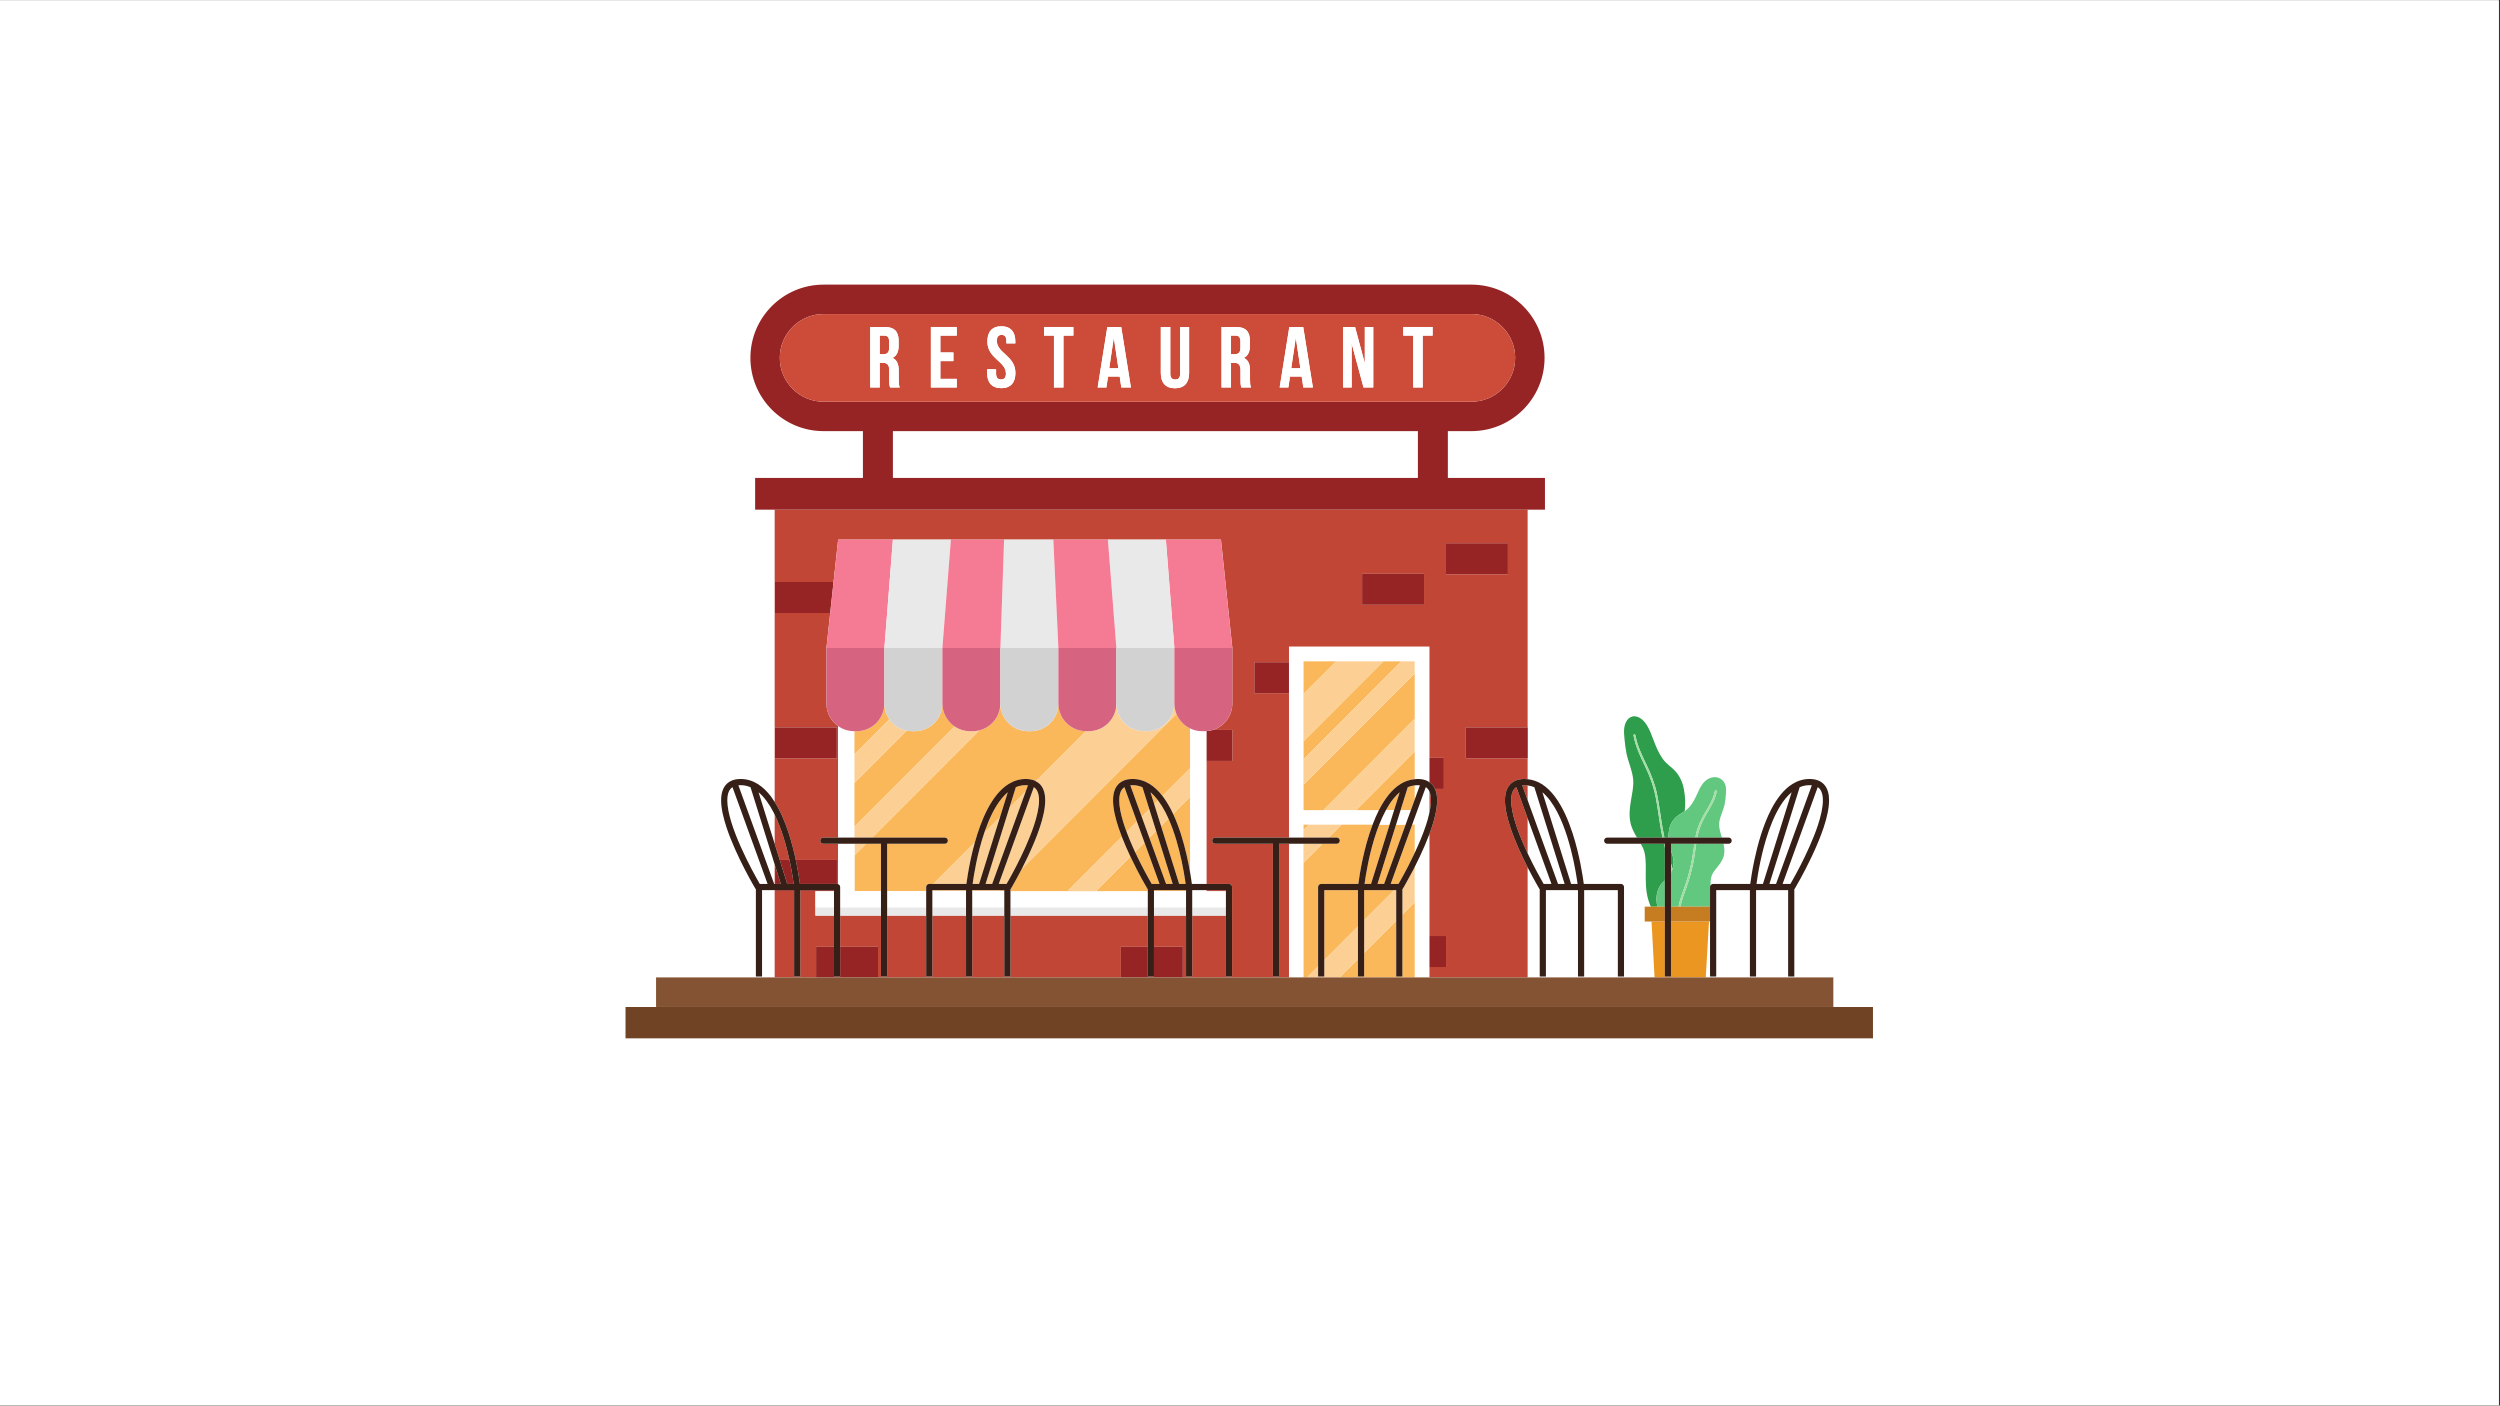 <svg xmlns="http://www.w3.org/2000/svg" xmlns:xlink="http://www.w3.org/1999/xlink" width="1366" zoomAndPan="magnify" viewBox="0 0 1024.5 576" height="768" preserveAspectRatio="xMidYMid meet" version="1.0"><rect x="0" y="0" width="1024.5" height="576" fill="#333333" stroke="none"/><defs><clipPath id="c669ebaea2"><path d="M 0 0.141 L 1024 0.141 L 1024 575.859 L 0 575.859 Z M 0 0.141 " clip-rule="nonzero"/></clipPath><clipPath id="23219ec921"><path d="M 307 116.645 L 634 116.645 L 634 209 L 307 209 Z M 307 116.645 " clip-rule="nonzero"/></clipPath><clipPath id="042b946411"><path d="M 256 412 L 767.941 412 L 767.941 425.496 L 256 425.496 Z M 256 412 " clip-rule="nonzero"/></clipPath></defs><g clip-path="url(#c669ebaea2)"><path fill="#ffffff" d="M 0 0.141 L 1024 0.141 L 1024 575.859 L 0 575.859 Z M 0 0.141 " fill-opacity="1" fill-rule="nonzero"/><path fill="#ffffff" d="M 0 0.141 L 1024 0.141 L 1024 575.859 L 0 575.859 Z M 0 0.141 " fill-opacity="1" fill-rule="nonzero"/></g><path fill="#2e9d4c" d="M 684.773 356.641 L 684.773 357.715 C 684.848 357.574 684.906 357.422 684.969 357.273 C 684.906 357.062 684.84 356.852 684.773 356.641 " fill-opacity="1" fill-rule="nonzero"/><path fill="#2e9d4c" d="M 685.434 356.102 C 685.582 355.605 685.699 355.102 685.766 354.586 C 685.906 353.523 685.863 352.48 685.648 351.43 C 685.457 350.52 685.105 349.652 684.773 348.785 L 684.773 353.941 C 684.777 353.953 684.781 353.969 684.781 353.98 C 684.996 354.688 685.211 355.395 685.434 356.102 " fill-opacity="1" fill-rule="nonzero"/><path fill="#2e9d4c" d="M 679.004 366.367 C 679.258 365.098 679.707 363.93 680.402 362.836 C 680.898 362.051 681.566 361.422 682.246 360.801 L 682.246 347.477 C 682.109 346.91 681.977 346.344 681.844 345.773 L 672.398 345.773 C 673.023 346.836 673.566 347.945 673.891 349.234 C 674.309 350.891 674.418 352.672 674.438 354.367 C 674.488 358.172 674.234 361.973 674.816 365.793 C 675.125 367.82 675.699 369.766 676.5 371.543 L 679.23 371.543 C 678.805 369.848 678.668 368.082 679.004 366.367 " fill-opacity="1" fill-rule="nonzero"/><path fill="#2e9d4c" d="M 680.938 341.504 C 680.016 336.77 679.492 331.973 678.613 327.23 C 677.734 322.516 676.219 318.363 674.238 314.211 C 672.312 310.168 670.289 306.137 669.438 301.492 C 669.312 300.816 670.082 300.711 670.207 301.383 C 671.016 305.766 672.934 309.605 674.754 313.422 C 676.578 317.23 678.109 321.043 679.031 325.348 C 680.031 330.043 680.512 334.848 681.367 339.578 C 681.59 340.797 681.832 342.02 682.082 343.238 L 683.73 343.238 C 683.719 342.152 683.797 341.059 684 339.992 C 684.512 337.359 685.867 335.375 688.09 333.891 C 688.852 333.379 689.645 332.906 690.402 332.383 C 690.75 329.492 690.633 326.457 690.074 323.508 C 689.395 319.902 687.902 317.148 685.57 315.055 C 684.594 314.172 683.57 313.398 682.629 312.441 C 681.68 311.484 680.891 310.34 680.18 309.078 C 678.672 306.406 677.691 303.371 676.512 300.461 C 675.258 297.379 673.586 294.609 670.996 293.738 C 668.375 292.855 666.09 294.809 665.625 298.227 C 665.414 299.75 665.574 301.371 665.727 302.93 C 665.926 304.883 666.145 306.844 666.539 308.77 C 667.273 312.359 668.949 315.742 669.27 319.422 C 669.516 322.27 668.852 325.086 668.41 327.758 C 667.938 330.633 667.504 333.676 668.078 336.719 C 668.551 339.258 669.633 341.273 670.836 343.238 L 681.297 343.238 C 681.18 342.66 681.047 342.086 680.938 341.504 " fill-opacity="1" fill-rule="nonzero"/><path fill="#a2dda5" d="M 685.434 356.102 C 685.211 355.395 684.996 354.688 684.781 353.98 C 684.777 353.969 684.777 353.953 684.773 353.941 L 684.773 356.641 C 684.84 356.852 684.902 357.062 684.969 357.273 C 685.148 356.895 685.312 356.504 685.434 356.102 " fill-opacity="1" fill-rule="nonzero"/><path fill="#a2dda5" d="M 681.844 345.773 C 681.977 346.344 682.109 346.91 682.246 347.477 L 682.246 345.773 L 681.844 345.773 " fill-opacity="1" fill-rule="nonzero"/><path fill="#a2dda5" d="M 679.031 325.348 C 678.109 321.043 676.574 317.23 674.754 313.422 C 672.934 309.609 671.012 305.766 670.207 301.383 C 670.082 300.711 669.312 300.816 669.438 301.496 C 670.285 306.141 672.312 310.168 674.238 314.215 C 676.219 318.363 677.734 322.516 678.609 327.234 C 679.492 331.973 680.016 336.77 680.938 341.504 C 681.047 342.086 681.176 342.664 681.297 343.238 L 682.082 343.238 C 681.828 342.02 681.586 340.801 681.367 339.578 C 680.512 334.848 680.031 330.043 679.031 325.348 " fill-opacity="1" fill-rule="nonzero"/><path fill="#62c77f" d="M 693.938 353.441 C 693.246 356.863 692.32 360.23 691.164 363.52 C 690.234 366.164 689.133 368.781 688.664 371.539 L 700.773 371.539 L 700.773 363.508 C 700.773 363.25 700.867 363.027 700.996 362.832 C 700.949 361.652 700.992 360.434 701.309 359.297 C 701.625 358.18 702.246 357.254 702.957 356.355 C 704.465 354.461 706.039 352.703 706.512 350.246 C 706.801 348.75 706.629 347.246 706.305 345.773 L 695.125 345.773 C 694.746 348.332 694.449 350.902 693.938 353.441 " fill-opacity="1" fill-rule="nonzero"/><path fill="#62c77f" d="M 684 339.992 C 683.793 341.059 683.719 342.152 683.727 343.238 L 694.766 343.238 C 694.863 342.699 694.957 342.156 695.078 341.617 C 695.793 338.48 697.145 335.719 698.777 332.965 C 700.41 330.207 702.141 327.43 702.738 324.23 C 702.828 323.738 703.602 323.84 703.512 324.332 C 702.883 327.723 701.055 330.637 699.324 333.555 C 697.555 336.559 696.238 339.57 695.582 343.016 C 695.57 343.09 695.559 343.164 695.547 343.238 L 705.633 343.238 C 705.082 341.387 704.41 339.449 704.516 337.508 C 704.664 334.812 706.168 332.367 706.734 329.75 C 707.039 328.344 707.168 326.91 707.266 325.477 C 707.348 324.336 707.434 323.148 707.152 322.031 C 706.527 319.504 704.164 318.012 701.598 318.594 C 699.059 319.176 697.523 321.16 696.422 323.398 C 695.383 325.504 694.551 327.711 693.176 329.637 C 692.523 330.551 691.789 331.367 690.895 332.047 C 690.738 332.168 690.562 332.273 690.402 332.387 C 689.645 332.906 688.852 333.383 688.086 333.895 C 685.867 335.375 684.512 337.359 684 339.992 " fill-opacity="1" fill-rule="nonzero"/><path fill="#62c77f" d="M 680.402 362.836 C 679.707 363.93 679.258 365.098 679.004 366.367 C 678.668 368.082 678.805 369.848 679.23 371.543 L 682.246 371.543 L 682.246 360.801 C 681.566 361.422 680.898 362.051 680.402 362.836 " fill-opacity="1" fill-rule="nonzero"/><path fill="#62c77f" d="M 690.691 362.512 C 691.852 359.086 692.762 355.574 693.414 352.012 C 693.797 349.945 694.043 347.852 694.348 345.773 L 684.777 345.773 L 684.777 348.785 C 685.105 349.652 685.461 350.516 685.648 351.426 C 685.867 352.477 685.906 353.523 685.766 354.586 C 685.699 355.098 685.586 355.605 685.438 356.102 C 685.312 356.504 685.148 356.891 684.973 357.273 C 684.906 357.418 684.848 357.57 684.777 357.715 L 684.777 371.543 L 687.871 371.543 C 688.375 368.434 689.672 365.488 690.691 362.512 " fill-opacity="1" fill-rule="nonzero"/><path fill="#a2dda5" d="M 690.691 362.512 C 689.676 365.488 688.375 368.43 687.875 371.539 L 688.664 371.539 C 689.133 368.781 690.234 366.164 691.168 363.52 C 692.32 360.23 693.246 356.859 693.938 353.441 C 694.453 350.902 694.75 348.332 695.125 345.773 L 694.348 345.773 C 694.047 347.852 693.797 349.945 693.418 352.012 C 692.766 355.574 691.855 359.086 690.691 362.512 " fill-opacity="1" fill-rule="nonzero"/><path fill="#a2dda5" d="M 699.324 333.555 C 701.055 330.637 702.883 327.723 703.512 324.332 C 703.602 323.84 702.828 323.738 702.738 324.234 C 702.145 327.43 700.41 330.207 698.773 332.965 C 697.141 335.719 695.789 338.48 695.074 341.617 C 694.953 342.156 694.863 342.699 694.766 343.238 L 695.547 343.238 C 695.559 343.168 695.57 343.09 695.582 343.02 C 696.238 339.57 697.551 336.559 699.324 333.555 " fill-opacity="1" fill-rule="nonzero"/><path fill="#eb9620" d="M 700.344 377.648 L 684.777 377.648 L 684.777 400.191 L 682.246 400.191 L 682.246 377.648 L 676.805 377.648 L 678.031 400.543 L 699.023 400.543 L 700.344 377.648 " fill-opacity="1" fill-rule="nonzero"/><path fill="#c67c21" d="M 700.773 371.539 L 684.777 371.539 L 684.777 377.645 L 700.773 377.645 L 700.773 371.539 " fill-opacity="1" fill-rule="nonzero"/><path fill="#c67c21" d="M 682.246 377.645 L 682.246 371.543 L 673.996 371.543 L 673.996 377.645 L 682.246 377.645 " fill-opacity="1" fill-rule="nonzero"/><path fill="#c14636" d="M 317.555 298.07 L 342.934 298.07 L 342.934 310.777 L 317.555 310.777 Z M 558.188 235.137 L 583.566 235.137 L 583.566 247.84 L 558.188 247.84 Z M 592.566 222.621 L 617.945 222.621 L 617.945 235.328 L 592.566 235.328 Z M 326.109 352.398 L 342.992 352.398 L 342.992 362.238 L 343.031 362.238 C 343.188 362.238 343.328 362.277 343.465 362.328 L 343.465 345.773 L 337.402 345.773 C 336.703 345.773 336.137 345.203 336.137 344.508 C 336.137 343.805 336.703 343.238 337.402 343.238 L 343.465 343.238 L 343.465 297.547 C 340.562 295.488 338.664 292.109 338.664 288.281 L 338.664 265.543 L 340.211 251.215 L 317.555 251.215 L 317.555 238.508 L 341.586 238.508 L 343.465 221.137 L 500.352 221.137 L 505.02 265.543 L 505.02 288.281 C 505.02 293.383 501.656 297.699 497.031 299.133 L 505.02 299.133 L 505.02 311.84 L 494.371 311.84 L 494.371 362.238 L 503.645 362.238 C 504.344 362.238 504.91 362.805 504.91 363.508 L 504.91 400.191 L 502.379 400.191 L 502.379 375.219 L 488.57 375.219 L 488.57 400.191 L 486.043 400.191 L 486.043 375.219 L 472.898 375.219 L 472.898 388.004 L 484.727 388.004 L 484.727 400.543 L 528.227 400.543 L 528.227 345.773 L 524.164 345.773 L 524.164 400.191 L 521.637 400.191 L 521.637 345.773 L 498.016 345.773 C 497.316 345.773 496.75 345.203 496.75 344.508 C 496.75 343.805 497.316 343.238 498.016 343.238 L 528.227 343.238 L 528.227 284.082 L 514.016 284.082 L 514.016 271.379 L 528.227 271.379 L 528.227 265.027 L 585.715 265.027 L 585.715 310.586 L 591.703 310.586 L 591.703 323.293 L 588.051 323.293 C 588.68 324.668 588.938 326.262 588.938 327.977 C 588.934 331.289 588.031 335.145 586.711 339.129 C 586.402 340.059 586.066 340.996 585.715 341.934 L 585.715 383.582 L 592.582 383.582 L 592.582 396.289 L 585.715 396.289 L 585.715 400.543 L 626.023 400.543 L 626.023 355.449 C 623.637 350.773 620.863 344.824 618.969 339.129 C 617.648 335.145 616.746 331.289 616.738 327.977 C 616.742 326.18 617.004 324.523 617.699 323.098 C 618.383 321.672 619.555 320.5 621.129 319.867 C 622.176 319.438 623.379 319.23 624.738 319.23 C 625.176 319.23 625.598 319.281 626.023 319.324 L 626.023 310.777 L 600.703 310.777 L 600.703 298.07 L 626.023 298.07 L 626.023 208.859 L 317.461 208.859 L 317.461 328.625 C 319.898 332.473 321.789 337.051 323.27 341.613 C 324.48 345.367 325.41 349.102 326.109 352.398 " fill-opacity="1" fill-rule="nonzero"/><path fill="#c14636" d="M 502.379 365.254 L 502.379 364.773 L 494.371 364.773 L 494.371 365.254 L 502.379 365.254 " fill-opacity="1" fill-rule="nonzero"/><path fill="#c14636" d="M 585.715 333.305 C 586.148 331.355 586.41 329.539 586.41 327.977 C 586.41 326.441 586.172 325.164 585.715 324.227 L 585.715 333.305 " fill-opacity="1" fill-rule="nonzero"/><path fill="#c14636" d="M 317.613 362.238 L 317.613 354.734 L 317.461 354.25 L 317.461 362.238 L 317.613 362.238 " fill-opacity="1" fill-rule="nonzero"/><path fill="#c14636" d="M 334.434 388.004 L 341.77 388.004 L 341.77 375.219 L 334.16 375.219 L 334.16 365.254 L 341.77 365.254 L 341.77 365.102 L 327.961 365.102 L 327.961 400.191 L 325.43 400.191 L 325.43 365.102 L 317.613 365.102 L 317.613 364.773 L 317.461 364.773 L 317.461 400.543 L 334.434 400.543 L 334.434 388.004 " fill-opacity="1" fill-rule="nonzero"/><path fill="#c14636" d="M 621.406 322.59 C 621.062 322.812 620.754 323.062 620.504 323.363 C 619.703 324.34 619.266 325.91 619.27 327.977 C 619.266 330.469 619.895 333.59 620.91 336.898 C 621.926 340.207 623.316 343.711 624.797 347.027 C 625.199 347.938 625.609 348.832 626.023 349.703 L 626.023 335.328 L 621.406 322.59 " fill-opacity="1" fill-rule="nonzero"/><path fill="#c14636" d="M 319.535 352.398 L 323.52 352.398 C 322.277 346.656 320.316 339.684 317.461 333.848 L 317.461 345.777 L 319.535 352.398 " fill-opacity="1" fill-rule="nonzero"/><path fill="#c14636" d="M 623.812 321.812 L 626.023 327.91 L 626.023 321.855 C 625.602 321.801 625.176 321.762 624.738 321.762 C 624.406 321.762 624.102 321.781 623.812 321.812 " fill-opacity="1" fill-rule="nonzero"/><path fill="#c14636" d="M 470.371 388.004 L 470.371 375.219 L 414.086 375.219 L 414.086 400.191 L 411.559 400.191 L 411.559 375.219 L 398.414 375.219 L 398.414 400.191 L 395.883 400.191 L 395.883 375.219 L 382.074 375.219 L 382.074 400.191 L 379.547 400.191 L 379.547 375.219 L 363.551 375.219 L 363.551 400.191 L 361.02 400.191 L 361.02 375.219 L 344.297 375.219 L 344.297 388.004 L 359.812 388.004 L 359.812 400.543 L 459.348 400.543 L 459.348 388.004 L 470.371 388.004 " fill-opacity="1" fill-rule="nonzero"/><path fill="#972425" d="M 326.109 352.398 C 327.055 356.852 327.586 360.492 327.812 362.238 L 342.992 362.238 L 342.992 352.398 L 326.109 352.398 " fill-opacity="1" fill-rule="nonzero"/><path fill="#972425" d="M 327.961 364.773 L 327.961 365.102 L 341.77 365.102 L 341.77 364.773 L 327.961 364.773 " fill-opacity="1" fill-rule="nonzero"/><path fill="#972425" d="M 319.961 362.238 L 317.613 354.734 L 317.613 362.238 Z M 319.961 362.238 " fill-opacity="1" fill-rule="nonzero"/><path fill="#972425" d="M 322.613 362.238 L 325.262 362.238 C 325.199 361.785 325.125 361.238 325.031 360.602 C 324.742 358.688 324.289 355.996 323.637 352.918 C 323.602 352.746 323.559 352.57 323.52 352.398 L 319.535 352.398 L 322.613 362.238 " fill-opacity="1" fill-rule="nonzero"/><path fill="#972425" d="M 317.613 364.773 L 317.613 365.102 L 325.43 365.102 L 325.43 364.773 L 317.613 364.773 " fill-opacity="1" fill-rule="nonzero"/><path fill="#972425" d="M 592.582 396.289 L 592.582 383.582 L 585.715 383.582 L 585.715 396.289 L 592.582 396.289 " fill-opacity="1" fill-rule="nonzero"/><path fill="#972425" d="M 344.297 388.004 L 344.297 400.191 L 341.77 400.191 L 341.77 388.004 L 334.434 388.004 L 334.434 400.543 L 359.812 400.543 L 359.812 388.004 L 344.297 388.004 " fill-opacity="1" fill-rule="nonzero"/><path fill="#972425" d="M 472.898 388.004 L 472.898 400.191 L 470.371 400.191 L 470.371 388.004 L 459.348 388.004 L 459.348 400.543 L 484.727 400.543 L 484.727 388.004 L 472.898 388.004 " fill-opacity="1" fill-rule="nonzero"/><path fill="#972425" d="M 317.555 238.508 L 317.555 251.215 L 340.211 251.215 L 341.586 238.508 L 317.555 238.508 " fill-opacity="1" fill-rule="nonzero"/><path fill="#972425" d="M 587.137 321.766 C 587.512 322.234 587.805 322.75 588.051 323.293 L 591.703 323.293 L 591.703 310.586 L 585.715 310.586 L 585.715 320.516 C 586.25 320.875 586.742 321.281 587.137 321.766 " fill-opacity="1" fill-rule="nonzero"/><path fill="#972425" d="M 600.703 310.777 L 626.082 310.777 L 626.082 298.07 L 600.703 298.07 L 600.703 310.777 " fill-opacity="1" fill-rule="nonzero"/><path fill="#972425" d="M 494.371 311.84 L 505.02 311.84 L 505.02 299.133 L 497.031 299.133 C 496.18 299.398 495.289 299.551 494.371 299.605 L 494.371 311.84 " fill-opacity="1" fill-rule="nonzero"/><path fill="#972425" d="M 514.016 271.379 L 514.016 284.082 L 528.227 284.082 L 528.227 271.379 L 514.016 271.379 " fill-opacity="1" fill-rule="nonzero"/><path fill="#972425" d="M 583.566 235.137 L 558.188 235.137 L 558.188 247.84 L 583.566 247.84 L 583.566 235.137 " fill-opacity="1" fill-rule="nonzero"/><path fill="#972425" d="M 617.945 222.621 L 592.566 222.621 L 592.566 235.328 L 617.945 235.328 L 617.945 222.621 " fill-opacity="1" fill-rule="nonzero"/><path fill="#972425" d="M 342.934 298.07 L 317.555 298.07 L 317.555 310.777 L 342.934 310.777 L 342.934 298.07 " fill-opacity="1" fill-rule="nonzero"/><path fill="#ffffff" d="M 449.055 365.254 L 437.367 365.254 L 437.426 365.199 L 414.086 365.199 L 414.086 371.898 L 470.371 371.898 L 470.371 365.199 L 449.117 365.199 L 449.055 365.254 " fill-opacity="1" fill-rule="nonzero"/><path fill="#ffffff" d="M 350.156 338.801 L 350.156 299.641 L 350.012 299.641 C 347.57 299.641 345.316 298.863 343.465 297.547 L 343.465 343.238 L 350.156 343.238 L 350.156 338.801 " fill-opacity="1" fill-rule="nonzero"/><path fill="#ffffff" d="M 493.668 299.641 L 492.602 299.641 C 490.836 299.641 489.168 299.227 487.676 298.504 L 487.676 314.887 L 487.691 314.867 L 487.691 326.574 L 487.676 326.59 L 487.676 357.34 C 488.047 359.488 488.293 361.199 488.426 362.238 L 494.371 362.238 L 494.371 299.605 C 494.137 299.621 493.906 299.641 493.668 299.641 " fill-opacity="1" fill-rule="nonzero"/><path fill="#fab85b" d="M 412.988 324.664 C 412.098 325.418 411.246 326.281 410.438 327.277 C 407.641 330.711 405.387 335.469 403.652 340.41 C 403.535 340.73 403.43 341.059 403.32 341.387 L 409.781 334.922 L 412.988 324.664 " fill-opacity="1" fill-rule="nonzero"/><path fill="#fab85b" d="M 411.559 365.199 L 411.559 364.773 L 410.016 364.773 L 409.594 365.199 L 411.559 365.199 " fill-opacity="1" fill-rule="nonzero"/><path fill="#fab85b" d="M 416.27 322.648 L 413.641 331.055 L 420.336 324.352 L 421.258 321.812 C 420.965 321.781 420.66 321.762 420.328 321.762 C 418.883 321.762 417.543 322.055 416.277 322.59 C 416.273 322.609 416.277 322.629 416.27 322.648 " fill-opacity="1" fill-rule="nonzero"/><path fill="#fab85b" d="M 486.043 364.773 L 472.898 364.773 L 472.898 365.199 L 486.043 365.199 L 486.043 364.773 " fill-opacity="1" fill-rule="nonzero"/><path fill="#fab85b" d="M 471.973 362.238 L 475.176 362.238 L 469.02 345.27 L 465.148 349.145 C 467.828 354.898 470.578 359.816 471.75 361.852 C 471.836 362 471.906 362.121 471.973 362.238 " fill-opacity="1" fill-rule="nonzero"/><path fill="#fab85b" d="M 477.863 362.238 L 480.574 362.238 L 473.773 340.508 L 470.992 343.293 L 477.863 362.238 " fill-opacity="1" fill-rule="nonzero"/><path fill="#fab85b" d="M 473.004 329.574 L 474.574 328.004 C 473.602 326.719 472.566 325.59 471.469 324.664 L 473.004 329.574 " fill-opacity="1" fill-rule="nonzero"/><path fill="#fab85b" d="M 483.227 362.238 L 485.875 362.238 C 485.812 361.785 485.738 361.238 485.641 360.602 C 485.355 358.688 484.902 355.996 484.246 352.918 C 483.117 347.594 481.363 341.105 478.832 335.441 L 475.793 338.488 L 483.227 362.238 " fill-opacity="1" fill-rule="nonzero"/><path fill="#fab85b" d="M 467.879 334.707 L 470.984 331.598 L 468.188 322.648 C 468.18 322.633 468.184 322.617 468.18 322.605 C 466.914 322.066 465.574 321.762 464.125 321.762 C 463.797 321.762 463.492 321.781 463.199 321.812 L 467.879 334.707 " fill-opacity="1" fill-rule="nonzero"/><path fill="#fab85b" d="M 470.371 365.199 L 470.371 364.383 C 470.297 364.312 470.219 364.246 470.164 364.156 C 470.148 364.129 466.719 358.383 463.25 351.047 L 449.117 365.199 L 470.371 365.199 " fill-opacity="1" fill-rule="nonzero"/><path fill="#fab85b" d="M 460.789 322.59 C 460.449 322.812 460.141 323.062 459.895 323.363 C 459.09 324.34 458.652 325.91 458.656 327.977 C 458.652 330.469 459.285 333.59 460.301 336.898 C 460.703 338.211 461.18 339.562 461.68 340.91 L 465.902 336.684 L 460.789 322.59 " fill-opacity="1" fill-rule="nonzero"/><path fill="#fab85b" d="M 386.191 288.281 C 386.191 294.555 381.113 299.641 374.844 299.641 L 373.777 299.641 C 373.004 299.641 372.25 299.562 371.52 299.418 L 350.156 320.809 L 350.156 338.801 L 391.203 297.703 C 388.18 295.664 386.191 292.203 386.191 288.281 " fill-opacity="1" fill-rule="nonzero"/><path fill="#fab85b" d="M 379.547 365.191 L 379.547 363.508 C 379.547 362.805 380.113 362.238 380.812 362.238 L 382.492 362.238 L 399.496 345.215 C 400.77 340.664 402.441 335.883 404.629 331.664 C 406.898 327.309 409.711 323.52 413.34 321.266 C 415.41 319.98 417.762 319.227 420.328 319.23 C 421.688 319.23 422.891 319.438 423.938 319.867 C 424.145 319.949 424.309 320.082 424.5 320.184 L 445.02 299.637 C 438.777 299.609 433.723 294.535 433.723 288.281 C 433.723 294.555 428.645 299.641 422.375 299.641 L 421.309 299.641 C 415.773 299.641 411.168 295.672 410.168 290.422 L 409.625 290.965 C 408.629 295.082 405.402 298.309 401.293 299.309 L 357.414 343.238 L 387.172 343.238 C 387.867 343.238 388.434 343.805 388.434 344.508 C 388.434 345.203 387.867 345.773 387.172 345.773 L 363.551 345.773 L 363.551 365.199 L 379.543 365.199 L 379.547 365.191 " fill-opacity="1" fill-rule="nonzero"/><path fill="#fab85b" d="M 483.879 341.613 C 485.758 347.426 486.957 353.195 487.676 357.34 L 487.676 326.59 L 480.746 333.527 C 481.957 336.121 482.992 338.871 483.879 341.613 " fill-opacity="1" fill-rule="nonzero"/><path fill="#fab85b" d="M 362.426 288.281 C 362.426 294.555 357.348 299.641 351.078 299.641 L 350.156 299.641 L 350.156 309.105 L 364.473 294.773 C 363.188 292.934 362.426 290.695 362.426 288.281 " fill-opacity="1" fill-rule="nonzero"/><path fill="#fab85b" d="M 414.293 364.156 C 414.238 364.246 414.156 364.312 414.086 364.383 L 414.086 365.199 L 437.426 365.199 L 459.719 342.879 C 459.234 341.625 458.77 340.367 458.355 339.129 C 457.035 335.145 456.133 331.289 456.125 327.977 C 456.129 326.18 456.395 324.523 457.086 323.098 C 457.773 321.672 458.941 320.5 460.516 319.867 C 461.562 319.438 462.766 319.23 464.125 319.23 C 466.691 319.227 469.047 319.98 471.117 321.266 C 473.102 322.492 474.836 324.203 476.379 326.195 L 487.676 314.887 L 487.676 298.504 C 485.168 297.289 483.172 295.188 482.105 292.594 L 418.746 356.035 C 416.277 360.828 414.301 364.141 414.293 364.156 " fill-opacity="1" fill-rule="nonzero"/><path fill="#fab85b" d="M 361.02 345.773 L 354.883 345.773 L 350.156 350.504 L 350.156 365.199 L 361.02 365.199 L 361.02 345.773 " fill-opacity="1" fill-rule="nonzero"/><path fill="#fcd094" d="M 364.473 294.773 L 350.156 309.105 L 350.156 320.809 L 371.52 299.418 C 368.613 298.828 366.113 297.125 364.473 294.773 " fill-opacity="1" fill-rule="nonzero"/><path fill="#fcd094" d="M 409.625 290.965 L 410.168 290.422 C 410.035 289.727 409.957 289.016 409.957 288.281 C 409.957 289.207 409.836 290.105 409.625 290.965 " fill-opacity="1" fill-rule="nonzero"/><path fill="#fcd094" d="M 350.156 345.773 L 350.156 350.504 L 354.883 345.773 Z M 350.156 345.773 " fill-opacity="1" fill-rule="nonzero"/><path fill="#fcd094" d="M 398.609 299.641 L 397.543 299.641 C 395.195 299.641 393.016 298.926 391.203 297.703 L 350.156 338.801 L 350.156 343.238 L 357.414 343.238 L 401.293 299.309 C 400.434 299.52 399.535 299.641 398.609 299.641 " fill-opacity="1" fill-rule="nonzero"/><path fill="#fcd094" d="M 437.367 365.254 L 449.055 365.254 L 449.117 365.199 L 463.25 351.047 C 462.023 348.457 460.801 345.68 459.719 342.879 L 437.426 365.199 L 437.367 365.254 " fill-opacity="1" fill-rule="nonzero"/><path fill="#fcd094" d="M 465.902 336.684 L 461.68 340.91 C 462.445 342.961 463.293 345.027 464.184 347.027 C 464.504 347.746 464.828 348.445 465.148 349.145 L 469.02 345.27 L 465.902 336.684 " fill-opacity="1" fill-rule="nonzero"/><path fill="#fcd094" d="M 475.793 338.488 L 478.832 335.441 C 478.434 334.551 478.02 333.676 477.582 332.832 C 476.668 331.066 475.656 329.445 474.574 328.004 L 473.004 329.574 L 475.793 338.488 " fill-opacity="1" fill-rule="nonzero"/><path fill="#fcd094" d="M 476.586 326.453 C 478.168 328.551 479.543 330.961 480.746 333.527 L 487.676 326.59 L 487.691 326.574 L 487.691 314.867 L 487.676 314.887 L 476.379 326.195 C 476.449 326.285 476.52 326.363 476.586 326.453 " fill-opacity="1" fill-rule="nonzero"/><path fill="#fcd094" d="M 470.992 343.293 L 473.773 340.508 L 470.984 331.598 L 467.879 334.707 L 470.992 343.293 " fill-opacity="1" fill-rule="nonzero"/><path fill="#fcd094" d="M 395.883 364.773 L 382.074 364.773 L 382.074 365.199 L 395.883 365.199 L 395.883 364.773 " fill-opacity="1" fill-rule="nonzero"/><path fill="#fcd094" d="M 469.906 299.641 L 468.836 299.641 C 462.57 299.641 457.488 294.555 457.488 288.281 C 457.488 294.555 452.406 299.641 446.141 299.641 L 445.074 299.641 C 445.055 299.641 445.035 299.637 445.02 299.637 L 424.5 320.184 C 425.285 320.59 425.992 321.105 426.523 321.766 C 427.855 323.418 428.324 325.59 428.328 327.977 C 428.324 331.289 427.418 335.145 426.098 339.129 C 424.773 343.105 423.027 347.199 421.277 350.902 C 420.418 352.73 419.555 354.461 418.746 356.035 L 482.105 292.594 C 481.559 291.262 481.254 289.805 481.254 288.281 C 481.254 294.555 476.172 299.641 469.906 299.641 " fill-opacity="1" fill-rule="nonzero"/><path fill="#fcd094" d="M 379.547 365.199 L 379.547 365.191 L 379.543 365.199 Z M 379.547 365.199 " fill-opacity="1" fill-rule="nonzero"/><path fill="#fcd094" d="M 410.016 364.773 L 398.414 364.773 L 398.414 365.199 L 409.594 365.199 L 410.016 364.773 " fill-opacity="1" fill-rule="nonzero"/><path fill="#fcd094" d="M 423.672 322.57 L 409.281 362.238 L 412.48 362.238 C 412.699 361.867 413.004 361.336 413.383 360.66 C 414.168 359.266 415.258 357.281 416.465 354.934 C 418.887 350.238 421.785 344.086 423.699 338.324 C 424.977 334.492 425.805 330.82 425.801 327.977 C 425.801 326.434 425.555 325.152 425.094 324.207 C 424.742 323.5 424.297 322.969 423.672 322.57 " fill-opacity="1" fill-rule="nonzero"/><path fill="#fcd094" d="M 401.23 362.238 L 409.781 334.922 L 403.32 341.387 C 400.41 350.004 399.027 358.895 398.582 362.238 L 401.23 362.238 " fill-opacity="1" fill-rule="nonzero"/><path fill="#fcd094" d="M 403.883 362.238 L 406.59 362.238 L 420.336 324.352 L 413.641 331.055 L 403.883 362.238 " fill-opacity="1" fill-rule="nonzero"/><path fill="#fcd094" d="M 396.027 362.238 C 396.254 360.492 396.785 356.852 397.734 352.387 C 398.207 350.16 398.793 347.719 399.496 345.215 L 382.492 362.238 L 396.027 362.238 " fill-opacity="1" fill-rule="nonzero"/><path fill="#ffffff" d="M 341.77 365.254 L 334.16 365.254 L 334.16 371.898 L 341.77 371.898 L 341.77 365.254 " fill-opacity="1" fill-rule="nonzero"/><path fill="#ffffff" d="M 502.379 371.898 L 502.379 365.254 L 494.371 365.254 L 494.371 364.773 L 488.57 364.773 L 488.57 371.898 L 502.379 371.898 " fill-opacity="1" fill-rule="nonzero"/><path fill="#ffffff" d="M 361.02 365.199 L 350.156 365.199 L 350.156 345.773 L 343.465 345.773 L 343.465 362.328 C 343.949 362.504 344.297 362.961 344.297 363.508 L 344.297 371.898 L 361.02 371.898 L 361.02 365.199 " fill-opacity="1" fill-rule="nonzero"/><path fill="#ffffff" d="M 411.559 365.199 L 398.414 365.199 L 398.414 371.898 L 411.559 371.898 L 411.559 365.199 " fill-opacity="1" fill-rule="nonzero"/><path fill="#ffffff" d="M 379.547 365.199 L 363.551 365.199 L 363.551 371.898 L 379.547 371.898 L 379.547 365.199 " fill-opacity="1" fill-rule="nonzero"/><path fill="#ffffff" d="M 395.883 365.199 L 382.074 365.199 L 382.074 371.898 L 395.883 371.898 L 395.883 365.199 " fill-opacity="1" fill-rule="nonzero"/><path fill="#ffffff" d="M 486.043 365.199 L 472.898 365.199 L 472.898 371.898 L 486.043 371.898 L 486.043 365.199 " fill-opacity="1" fill-rule="nonzero"/><path fill="#e9e9e9" d="M 414.086 371.898 L 414.086 375.219 L 470.371 375.219 L 470.371 371.898 L 414.086 371.898 " fill-opacity="1" fill-rule="nonzero"/><path fill="#e9e9e9" d="M 398.414 371.898 L 398.414 375.219 L 411.559 375.219 L 411.559 371.898 L 398.414 371.898 " fill-opacity="1" fill-rule="nonzero"/><path fill="#e9e9e9" d="M 361.02 371.898 L 344.297 371.898 L 344.297 375.219 L 361.02 375.219 L 361.02 371.898 " fill-opacity="1" fill-rule="nonzero"/><path fill="#e9e9e9" d="M 363.551 371.898 L 363.551 375.219 L 379.547 375.219 L 379.547 371.898 L 363.551 371.898 " fill-opacity="1" fill-rule="nonzero"/><path fill="#e9e9e9" d="M 382.074 371.898 L 382.074 375.219 L 395.883 375.219 L 395.883 371.898 L 382.074 371.898 " fill-opacity="1" fill-rule="nonzero"/><path fill="#e9e9e9" d="M 334.16 371.898 L 334.16 375.219 L 341.77 375.219 L 341.77 371.898 L 334.16 371.898 " fill-opacity="1" fill-rule="nonzero"/><path fill="#e9e9e9" d="M 472.898 371.898 L 472.898 375.219 L 486.043 375.219 L 486.043 371.898 L 472.898 371.898 " fill-opacity="1" fill-rule="nonzero"/><path fill="#e9e9e9" d="M 494.371 371.898 L 488.57 371.898 L 488.57 375.219 L 502.379 375.219 L 502.379 371.898 L 494.371 371.898 " fill-opacity="1" fill-rule="nonzero"/><path fill="#ffffff" d="M 579.746 327.668 L 581.867 321.812 C 581.578 321.781 581.273 321.762 580.938 321.762 C 580.531 321.762 580.137 321.801 579.746 321.844 L 579.746 327.668 " fill-opacity="1" fill-rule="nonzero"/><path fill="#ffffff" d="M 534.148 340.195 L 534.195 340.145 L 534.195 337.961 L 562.477 337.961 C 563.254 335.906 564.117 333.887 565.086 331.98 L 534.195 331.98 L 534.195 321.582 L 534.148 321.633 L 534.148 311.195 L 534.195 311.145 L 534.195 303.766 L 534.148 303.816 L 534.148 284.438 L 534.195 284.387 L 534.195 271.004 L 579.746 271.004 L 579.746 319.316 C 580.141 319.281 580.531 319.23 580.938 319.23 C 582.301 319.23 583.504 319.438 584.551 319.867 C 584.973 320.039 585.348 320.273 585.715 320.516 L 585.715 265.027 L 528.227 265.027 L 528.227 343.238 L 534.148 343.238 L 534.148 340.195 " fill-opacity="1" fill-rule="nonzero"/><path fill="#ffffff" d="M 585.707 324.207 C 585.355 323.5 584.914 322.969 584.285 322.57 L 578.703 337.961 L 579.746 337.961 L 579.746 349.512 C 581.414 345.953 583.07 342.059 584.312 338.324 C 584.887 336.594 585.355 334.91 585.715 333.305 L 585.715 324.227 C 585.707 324.219 585.707 324.215 585.707 324.207 " fill-opacity="1" fill-rule="nonzero"/><path fill="#ffffff" d="M 534.195 353.566 L 534.148 353.617 L 534.148 345.773 L 528.227 345.773 L 528.227 400.543 L 534.195 400.543 L 534.195 353.566 " fill-opacity="1" fill-rule="nonzero"/><path fill="#ffffff" d="M 585.715 383.582 L 585.715 341.934 C 584.562 345 583.23 348.066 581.891 350.902 C 581.164 352.445 580.438 353.91 579.746 355.277 L 579.746 400.543 L 585.715 400.543 L 585.715 383.582 " fill-opacity="1" fill-rule="nonzero"/><path fill="#fab85b" d="M 573.949 321.266 C 575.691 320.184 577.645 319.512 579.746 319.316 L 579.746 271.004 L 534.195 271.004 L 534.195 284.387 L 547.547 271.023 L 566.898 271.023 L 534.195 303.766 L 534.195 311.145 L 574.27 271.023 L 579.695 271.023 L 579.695 276.027 L 534.195 321.582 L 534.195 331.98 L 542.352 331.98 L 579.695 294.594 L 579.695 308.008 L 555.75 331.98 L 565.086 331.98 C 565.141 331.879 565.188 331.77 565.242 331.664 C 567.512 327.309 570.324 323.52 573.949 321.266 " fill-opacity="1" fill-rule="nonzero"/><path fill="#fab85b" d="M 564.496 362.238 L 567.203 362.238 L 576.012 337.961 L 572.094 337.961 L 564.496 362.238 " fill-opacity="1" fill-rule="nonzero"/><path fill="#fab85b" d="M 578.703 337.961 L 569.895 362.238 L 573.094 362.238 C 573.312 361.867 573.613 361.336 573.992 360.66 C 574.777 359.266 575.871 357.281 577.078 354.934 C 577.93 353.281 578.84 351.445 579.746 349.512 L 579.746 337.961 L 578.703 337.961 " fill-opacity="1" fill-rule="nonzero"/><path fill="#fab85b" d="M 559.191 362.238 L 561.844 362.238 L 569.441 337.961 L 565.184 337.961 C 564.863 338.77 564.555 339.582 564.262 340.41 C 561.125 349.32 559.66 358.766 559.191 362.238 " fill-opacity="1" fill-rule="nonzero"/><path fill="#fab85b" d="M 573.598 324.664 C 572.711 325.418 571.855 326.281 571.051 327.277 C 569.93 328.652 568.898 330.254 567.949 331.98 L 571.309 331.98 L 573.598 324.664 " fill-opacity="1" fill-rule="nonzero"/><path fill="#fab85b" d="M 534.195 337.961 L 534.195 340.145 L 536.383 337.961 Z M 534.195 337.961 " fill-opacity="1" fill-rule="nonzero"/><path fill="#fab85b" d="M 540.156 396.004 L 540.156 363.508 C 540.156 362.805 540.723 362.238 541.426 362.238 L 556.641 362.238 C 556.867 360.492 557.395 356.852 558.344 352.387 C 559.273 348.023 560.617 342.887 562.477 337.961 L 549.781 337.961 L 544.508 343.238 L 547.781 343.238 C 548.48 343.238 549.047 343.805 549.047 344.508 C 549.047 345.203 548.48 345.773 547.781 345.773 L 541.98 345.773 L 534.195 353.566 L 534.195 400.543 L 535.625 400.543 L 540.156 396.004 " fill-opacity="1" fill-rule="nonzero"/><path fill="#fab85b" d="M 579.746 355.277 C 579.34 356.07 578.949 356.828 578.57 357.543 L 579.695 356.414 L 579.695 369.836 L 574.699 374.836 L 574.699 400.191 L 572.168 400.191 L 572.168 377.371 L 559.023 390.527 L 559.023 400.191 L 556.496 400.191 L 556.496 393.062 L 549.023 400.543 L 579.746 400.543 L 579.746 355.277 " fill-opacity="1" fill-rule="nonzero"/><path fill="#fab85b" d="M 571.352 364.773 L 559.023 364.773 L 559.023 377.113 Z M 571.352 364.773 " fill-opacity="1" fill-rule="nonzero"/><path fill="#fab85b" d="M 556.496 364.773 L 542.688 364.773 L 542.688 393.469 L 556.496 379.645 L 556.496 364.773 " fill-opacity="1" fill-rule="nonzero"/><path fill="#fab85b" d="M 576.883 322.648 L 573.961 331.98 L 578.176 331.98 L 579.746 327.668 L 579.746 321.844 C 578.75 321.957 577.797 322.207 576.887 322.59 C 576.883 322.609 576.887 322.629 576.883 322.648 " fill-opacity="1" fill-rule="nonzero"/><path fill="#fcd094" d="M 547.547 271.023 L 534.148 284.438 L 534.148 303.816 L 534.195 303.766 L 566.898 271.023 L 547.547 271.023 " fill-opacity="1" fill-rule="nonzero"/><path fill="#fcd094" d="M 579.695 271.023 L 574.27 271.023 L 534.195 311.145 L 534.148 311.195 L 534.148 321.633 L 534.195 321.582 L 579.695 276.027 L 579.695 271.023 " fill-opacity="1" fill-rule="nonzero"/><path fill="#fcd094" d="M 534.148 345.773 L 534.148 353.617 L 541.98 345.773 L 534.148 345.773 " fill-opacity="1" fill-rule="nonzero"/><path fill="#fcd094" d="M 534.195 340.145 L 534.148 340.195 L 534.148 343.238 L 544.508 343.238 L 549.781 337.961 L 536.383 337.961 L 534.195 340.145 " fill-opacity="1" fill-rule="nonzero"/><path fill="#fcd094" d="M 579.695 308.008 L 579.695 294.594 L 542.352 331.98 L 555.75 331.98 L 579.695 308.008 " fill-opacity="1" fill-rule="nonzero"/><path fill="#fcd094" d="M 556.496 393.062 L 556.496 379.645 L 542.688 393.469 L 542.688 400.191 L 540.156 400.191 L 540.156 396.004 L 535.625 400.543 L 549.023 400.543 L 556.496 393.062 " fill-opacity="1" fill-rule="nonzero"/><path fill="#fcd094" d="M 572.168 364.773 L 571.352 364.773 L 559.023 377.113 L 559.023 390.527 L 572.168 377.371 L 572.168 364.773 " fill-opacity="1" fill-rule="nonzero"/><path fill="#fcd094" d="M 574.902 364.156 C 574.852 364.246 574.77 364.312 574.699 364.379 L 574.699 374.836 L 579.695 369.836 L 579.695 356.414 L 578.57 357.543 C 576.484 361.508 574.914 364.141 574.902 364.156 " fill-opacity="1" fill-rule="nonzero"/><path fill="#ffffff" d="M 571.309 331.98 L 567.949 331.98 C 566.926 333.844 566.004 335.867 565.184 337.961 L 569.441 337.961 L 571.309 331.98 " fill-opacity="1" fill-rule="nonzero"/><path fill="#ffffff" d="M 572.094 337.961 L 576.012 337.961 L 578.176 331.98 L 573.961 331.98 L 572.094 337.961 " fill-opacity="1" fill-rule="nonzero"/><path fill="#351f17" d="M 303.57 347.027 C 302.094 343.711 300.703 340.207 299.688 336.898 C 298.672 333.59 298.039 330.469 298.047 327.977 C 298.043 325.91 298.477 324.34 299.281 323.363 C 299.531 323.062 299.836 322.812 300.18 322.59 L 314.562 362.238 L 311.363 362.238 C 311.297 362.121 311.223 362 311.141 361.852 C 309.824 359.57 306.527 353.668 303.57 347.027 Z M 307.57 322.605 C 307.574 322.617 307.57 322.633 307.574 322.648 L 317.461 354.25 L 317.613 354.734 L 319.961 362.238 L 317.254 362.238 L 302.586 321.812 C 302.879 321.781 303.184 321.762 303.516 321.762 C 304.965 321.762 306.301 322.066 307.57 322.605 Z M 316.969 332.832 C 317.141 333.16 317.297 333.512 317.461 333.848 C 320.316 339.684 322.277 346.656 323.52 352.398 C 323.559 352.57 323.602 352.746 323.637 352.918 C 324.289 355.996 324.742 358.688 325.031 360.602 C 325.125 361.238 325.199 361.785 325.262 362.238 L 322.613 362.238 L 319.535 352.398 L 317.461 345.777 L 310.855 324.664 C 313.18 326.625 315.238 329.488 316.969 332.832 Z M 325.43 364.773 L 325.43 400.191 L 327.961 400.191 L 327.961 364.773 L 341.77 364.773 L 341.77 400.191 L 344.297 400.191 L 344.297 363.508 C 344.297 362.961 343.949 362.504 343.465 362.328 C 343.328 362.277 343.188 362.238 343.031 362.238 L 327.812 362.238 C 327.586 360.492 327.055 356.852 326.109 352.398 C 325.41 349.102 324.48 345.367 323.27 341.613 C 321.789 337.051 319.898 332.473 317.461 328.625 C 316.984 327.875 316.496 327.141 315.977 326.453 C 314.387 324.344 312.578 322.547 310.504 321.266 C 308.434 319.98 306.082 319.227 303.516 319.23 C 302.156 319.23 300.953 319.438 299.906 319.867 C 298.332 320.5 297.16 321.672 296.477 323.098 C 295.781 324.523 295.516 326.18 295.516 327.977 C 295.52 331.289 296.426 335.145 297.746 339.129 C 301.711 351.047 309.531 364.113 309.551 364.156 C 309.605 364.246 309.688 364.312 309.758 364.383 L 309.758 400.191 L 312.289 400.191 L 312.289 364.773 L 325.43 364.773 " fill-opacity="1" fill-rule="nonzero"/><path fill="#351f17" d="M 403.652 340.41 C 405.387 335.469 407.641 330.711 410.438 327.277 C 411.246 326.281 412.098 325.418 412.988 324.664 L 409.781 334.922 L 401.23 362.238 L 398.582 362.238 C 399.027 358.895 400.41 350.004 403.32 341.387 C 403.43 341.059 403.535 340.73 403.652 340.41 Z M 421.258 321.812 L 420.336 324.352 L 406.59 362.238 L 403.883 362.238 L 413.641 331.055 L 416.27 322.648 C 416.277 322.629 416.273 322.609 416.277 322.59 C 417.543 322.055 418.883 321.762 420.328 321.762 C 420.66 321.762 420.965 321.781 421.258 321.812 Z M 425.801 327.977 C 425.805 330.82 424.977 334.492 423.699 338.324 C 421.785 344.086 418.887 350.238 416.465 354.934 C 415.258 357.281 414.168 359.266 413.383 360.66 C 413.004 361.336 412.699 361.867 412.48 362.238 L 409.281 362.238 L 423.672 322.57 C 424.297 322.969 424.742 323.5 425.094 324.207 C 425.555 325.152 425.801 326.434 425.801 327.977 Z M 414.086 365.199 L 414.086 364.383 C 414.156 364.312 414.238 364.246 414.293 364.156 C 414.301 364.141 416.277 360.828 418.746 356.035 C 419.555 354.461 420.418 352.73 421.277 350.902 C 423.027 347.199 424.773 343.105 426.098 339.129 C 427.418 335.145 428.324 331.289 428.328 327.977 C 428.324 325.59 427.855 323.418 426.523 321.766 C 425.992 321.105 425.285 320.59 424.5 320.184 C 424.309 320.082 424.145 319.949 423.938 319.867 C 422.891 319.438 421.688 319.23 420.328 319.23 C 417.762 319.227 415.41 319.98 413.34 321.266 C 409.711 323.52 406.898 327.309 404.629 331.664 C 402.441 335.883 400.77 340.664 399.496 345.215 C 398.793 347.719 398.207 350.16 397.734 352.387 C 396.785 356.852 396.254 360.492 396.027 362.238 L 380.812 362.238 C 380.113 362.238 379.547 362.805 379.547 363.508 L 379.547 400.191 L 382.074 400.191 L 382.074 364.773 L 395.883 364.773 L 395.883 400.191 L 398.414 400.191 L 398.414 364.773 L 411.559 364.773 L 411.559 400.191 L 414.086 400.191 L 414.086 365.199 " fill-opacity="1" fill-rule="nonzero"/><path fill="#351f17" d="M 354.883 345.773 L 361.02 345.773 L 361.02 400.191 L 363.551 400.191 L 363.551 345.773 L 387.172 345.773 C 387.867 345.773 388.434 345.203 388.434 344.508 C 388.434 343.805 387.867 343.238 387.172 343.238 L 337.402 343.238 C 336.703 343.238 336.137 343.805 336.137 344.508 C 336.137 345.203 336.703 345.773 337.402 345.773 L 354.883 345.773 " fill-opacity="1" fill-rule="nonzero"/><path fill="#351f17" d="M 465.148 349.145 C 464.828 348.445 464.504 347.746 464.184 347.027 C 463.293 345.027 462.445 342.961 461.68 340.91 C 461.18 339.562 460.703 338.211 460.301 336.898 C 459.285 333.59 458.652 330.469 458.656 327.977 C 458.652 325.91 459.09 324.34 459.895 323.363 C 460.141 323.062 460.449 322.812 460.789 322.59 L 465.902 336.684 L 469.02 345.27 L 475.176 362.238 L 471.973 362.238 C 471.906 362.121 471.836 362 471.75 361.852 C 470.578 359.816 467.828 354.898 465.148 349.145 Z M 468.18 322.605 C 468.184 322.617 468.18 322.633 468.188 322.648 L 470.984 331.598 L 473.773 340.508 L 480.574 362.238 L 477.863 362.238 L 470.992 343.293 L 467.879 334.707 L 463.199 321.812 C 463.492 321.781 463.797 321.762 464.125 321.762 C 465.574 321.762 466.914 322.066 468.18 322.605 Z M 474.574 328.004 C 475.656 329.445 476.668 331.066 477.582 332.832 C 478.02 333.676 478.434 334.551 478.832 335.441 C 481.363 341.105 483.117 347.594 484.246 352.918 C 484.902 355.996 485.355 358.688 485.641 360.602 C 485.738 361.238 485.812 361.785 485.875 362.238 L 483.227 362.238 L 475.793 338.488 L 473.004 329.574 L 471.469 324.664 C 472.566 325.59 473.602 326.719 474.574 328.004 Z M 487.676 357.34 C 486.957 353.195 485.758 347.426 483.879 341.613 C 482.992 338.871 481.957 336.121 480.746 333.527 C 479.543 330.961 478.168 328.551 476.586 326.453 C 476.52 326.363 476.449 326.285 476.379 326.195 C 474.836 324.203 473.102 322.492 471.117 321.266 C 469.047 319.98 466.691 319.227 464.125 319.23 C 462.766 319.23 461.562 319.438 460.516 319.867 C 458.941 320.5 457.773 321.672 457.086 323.098 C 456.395 324.523 456.129 326.18 456.125 327.977 C 456.133 331.289 457.035 335.145 458.355 339.129 C 458.77 340.367 459.234 341.625 459.719 342.879 C 460.801 345.68 462.023 348.457 463.25 351.047 C 466.719 358.383 470.148 364.129 470.164 364.156 C 470.219 364.246 470.297 364.312 470.371 364.383 L 470.371 400.191 L 472.898 400.191 L 472.898 364.773 L 486.043 364.773 L 486.043 400.191 L 488.57 400.191 L 488.57 364.773 L 502.379 364.773 L 502.379 400.191 L 504.91 400.191 L 504.91 363.508 C 504.91 362.805 504.344 362.238 503.645 362.238 L 488.426 362.238 C 488.293 361.199 488.047 359.488 487.676 357.34 " fill-opacity="1" fill-rule="nonzero"/><path fill="#351f17" d="M 585.715 333.305 C 585.355 334.91 584.887 336.594 584.312 338.324 C 583.07 342.059 581.414 345.953 579.746 349.512 C 578.84 351.445 577.93 353.281 577.078 354.934 C 575.871 357.281 574.777 359.266 573.992 360.66 C 573.613 361.336 573.312 361.867 573.094 362.238 L 569.895 362.238 L 578.703 337.961 L 584.285 322.57 C 584.914 322.969 585.355 323.5 585.707 324.207 C 585.707 324.215 585.707 324.219 585.715 324.227 C 586.172 325.164 586.41 326.441 586.41 327.977 C 586.41 329.539 586.148 331.355 585.715 333.305 Z M 567.949 331.98 C 568.898 330.254 569.93 328.652 571.051 327.277 C 571.855 326.281 572.711 325.418 573.598 324.664 L 571.309 331.98 L 569.441 337.961 L 561.844 362.238 L 559.191 362.238 C 559.66 358.766 561.125 349.32 564.262 340.41 C 564.555 339.582 564.863 338.77 565.184 337.961 C 566.004 335.867 566.926 333.844 567.949 331.98 Z M 580.938 321.762 C 581.273 321.762 581.578 321.781 581.867 321.812 L 579.746 327.668 L 578.176 331.98 L 576.012 337.961 L 567.203 362.238 L 564.496 362.238 L 572.094 337.961 L 573.961 331.98 L 576.883 322.648 C 576.887 322.629 576.883 322.609 576.887 322.59 C 577.797 322.207 578.75 321.957 579.746 321.844 C 580.137 321.801 580.531 321.762 580.938 321.762 Z M 585.715 320.516 C 585.348 320.273 584.973 320.039 584.551 319.867 C 583.504 319.438 582.301 319.23 580.938 319.23 C 580.531 319.23 580.141 319.281 579.746 319.316 C 577.645 319.512 575.691 320.184 573.949 321.266 C 570.324 323.52 567.512 327.309 565.242 331.664 C 565.188 331.77 565.141 331.879 565.086 331.98 C 564.117 333.887 563.254 335.906 562.477 337.961 C 560.617 342.887 559.273 348.023 558.344 352.387 C 557.395 356.852 556.867 360.492 556.641 362.238 L 541.426 362.238 C 540.723 362.238 540.156 362.805 540.156 363.508 L 540.156 400.191 L 542.688 400.191 L 542.688 364.773 L 556.496 364.773 L 556.496 400.191 L 559.023 400.191 L 559.023 364.773 L 572.168 364.773 L 572.168 400.191 L 574.699 400.191 L 574.699 364.379 C 574.77 364.312 574.852 364.246 574.902 364.156 C 574.914 364.141 576.484 361.508 578.57 357.543 C 578.949 356.828 579.34 356.07 579.746 355.277 C 580.438 353.91 581.164 352.445 581.891 350.902 C 583.23 348.066 584.562 345 585.715 341.934 C 586.066 340.996 586.402 340.059 586.711 339.129 C 588.031 335.145 588.934 331.289 588.938 327.977 C 588.938 326.262 588.68 324.668 588.051 323.293 C 587.805 322.75 587.512 322.234 587.137 321.766 C 586.742 321.281 586.25 320.875 585.715 320.516 " fill-opacity="1" fill-rule="nonzero"/><path fill="#351f17" d="M 541.98 345.773 L 547.781 345.773 C 548.48 345.773 549.047 345.203 549.047 344.508 C 549.047 343.805 548.48 343.238 547.781 343.238 L 498.016 343.238 C 497.316 343.238 496.75 343.805 496.75 344.508 C 496.75 345.203 497.316 345.773 498.016 345.773 L 521.637 345.773 L 521.637 400.191 L 524.164 400.191 L 524.164 345.773 L 541.98 345.773 " fill-opacity="1" fill-rule="nonzero"/><path fill="#351f17" d="M 628.793 322.605 C 628.797 322.617 628.793 322.633 628.801 322.648 L 641.188 362.238 L 638.48 362.238 L 626.023 327.91 L 623.812 321.812 C 624.102 321.781 624.406 321.762 624.738 321.762 C 625.176 321.762 625.602 321.801 626.023 321.855 C 626.988 321.977 627.91 322.23 628.793 322.605 Z M 638.195 332.832 C 641.41 339.023 643.555 346.758 644.863 352.918 C 645.516 355.996 645.969 358.688 646.254 360.602 C 646.348 361.238 646.426 361.785 646.488 362.238 L 643.836 362.238 L 632.078 324.664 C 634.406 326.625 636.461 329.488 638.195 332.832 Z M 626.023 349.703 C 625.609 348.832 625.199 347.938 624.797 347.027 C 623.316 343.711 621.926 340.207 620.91 336.898 C 619.895 333.59 619.266 330.469 619.27 327.977 C 619.266 325.91 619.703 324.34 620.504 323.363 C 620.754 323.062 621.062 322.812 621.406 322.59 L 626.023 335.328 L 635.785 362.238 L 632.59 362.238 C 632.52 362.121 632.449 362 632.363 361.852 C 631.23 359.883 628.617 355.211 626.023 349.703 Z M 621.129 319.867 C 619.555 320.5 618.383 321.672 617.699 323.098 C 617.004 324.523 616.742 326.18 616.738 327.977 C 616.746 331.289 617.648 335.145 618.969 339.129 C 620.863 344.824 623.637 350.773 626.023 355.449 C 628.629 360.551 630.766 364.137 630.777 364.156 C 630.832 364.246 630.91 364.312 630.98 364.383 L 630.98 400.191 L 633.512 400.191 L 633.512 364.773 L 646.656 364.773 L 646.656 400.191 L 649.188 400.191 L 649.188 364.773 L 662.992 364.773 L 662.992 400.191 L 665.523 400.191 L 665.523 363.508 C 665.523 362.805 664.957 362.238 664.258 362.238 L 649.035 362.238 C 648.641 359.195 647.344 350.438 644.492 341.613 C 642.727 336.156 640.379 330.672 637.199 326.453 C 635.609 324.344 633.801 322.547 631.73 321.266 C 630.012 320.199 628.09 319.531 626.023 319.324 C 625.598 319.281 625.176 319.23 624.738 319.23 C 623.379 319.23 622.176 319.438 621.129 319.867 " fill-opacity="1" fill-rule="nonzero"/><path fill="#351f17" d="M 731.66 327.277 C 732.469 326.281 733.32 325.414 734.211 324.668 L 722.453 362.238 L 719.809 362.238 C 720.27 358.766 721.734 349.32 724.875 340.406 C 726.613 335.469 728.867 330.711 731.66 327.277 Z M 742.484 321.812 L 727.82 362.238 L 725.105 362.238 L 737.492 322.648 C 737.504 322.629 737.496 322.609 737.504 322.59 C 738.77 322.055 740.105 321.762 741.551 321.762 C 741.887 321.762 742.191 321.781 742.484 321.812 Z M 746.316 324.207 C 746.781 325.152 747.023 326.434 747.02 327.977 C 747.027 330.82 746.203 334.492 744.922 338.324 C 743.008 344.086 740.109 350.238 737.688 354.934 C 736.48 357.281 735.391 359.266 734.605 360.66 C 734.227 361.336 733.922 361.867 733.707 362.238 L 730.508 362.238 L 744.898 322.57 C 745.527 322.969 745.969 323.5 746.316 324.207 Z M 700.773 371.543 L 700.773 400.191 L 703.301 400.191 L 703.301 364.773 L 717.109 364.773 L 717.109 400.191 L 719.641 400.191 L 719.641 364.773 L 732.781 364.773 L 732.781 400.191 L 735.312 400.191 L 735.312 364.379 C 735.383 364.312 735.461 364.246 735.516 364.156 C 735.527 364.137 739.008 358.305 742.504 350.902 C 744.25 347.199 746 343.105 747.324 339.129 C 748.645 335.145 749.547 331.289 749.551 327.977 C 749.547 325.59 749.078 323.418 747.746 321.766 C 747.086 320.949 746.207 320.293 745.164 319.867 C 744.121 319.438 742.914 319.23 741.551 319.23 C 738.984 319.227 736.633 319.98 734.562 321.266 C 730.938 323.52 728.121 327.309 725.852 331.664 C 722.461 338.203 720.297 346.102 718.957 352.387 C 718.008 356.852 717.48 360.492 717.254 362.238 L 702.039 362.238 C 701.59 362.238 701.219 362.484 700.996 362.832 C 700.863 363.027 700.773 363.254 700.773 363.508 L 700.773 371.543 " fill-opacity="1" fill-rule="nonzero"/><path fill="#351f17" d="M 682.246 345.773 L 682.246 400.191 L 684.773 400.191 L 684.773 345.773 L 708.395 345.773 C 709.094 345.773 709.66 345.203 709.66 344.508 C 709.66 343.805 709.094 343.238 708.395 343.238 L 658.625 343.238 C 657.93 343.238 657.363 343.805 657.363 344.508 C 657.363 345.203 657.93 345.773 658.625 345.773 L 682.246 345.773 " fill-opacity="1" fill-rule="nonzero"/><path fill="#e9e9e9" d="M 409.957 265.543 L 433.723 265.543 L 431.656 221.137 L 411.473 221.137 L 409.957 265.543 " fill-opacity="1" fill-rule="nonzero"/><path fill="#f57a94" d="M 362.426 265.543 L 365.91 221.137 L 343.465 221.137 L 341.586 238.508 L 340.211 251.215 L 338.664 265.543 L 362.426 265.543 " fill-opacity="1" fill-rule="nonzero"/><path fill="#e9e9e9" d="M 362.426 265.543 L 386.191 265.543 L 389.676 221.137 L 365.91 221.137 L 362.426 265.543 " fill-opacity="1" fill-rule="nonzero"/><path fill="#f57a94" d="M 386.191 265.543 L 409.957 265.543 L 411.473 221.137 L 389.676 221.137 L 386.191 265.543 " fill-opacity="1" fill-rule="nonzero"/><path fill="#f57a94" d="M 481.254 265.543 L 505.02 265.543 L 500.352 221.137 L 477.773 221.137 L 481.254 265.543 " fill-opacity="1" fill-rule="nonzero"/><path fill="#e9e9e9" d="M 457.488 265.543 L 481.254 265.543 L 477.773 221.137 L 454.008 221.137 L 457.488 265.543 " fill-opacity="1" fill-rule="nonzero"/><path fill="#f57a94" d="M 433.723 265.543 L 457.488 265.543 L 454.008 221.137 L 431.656 221.137 L 433.723 265.543 " fill-opacity="1" fill-rule="nonzero"/><path fill="#d66481" d="M 350.156 299.641 L 351.078 299.641 C 357.348 299.641 362.426 294.555 362.426 288.281 L 362.426 265.543 L 338.664 265.543 L 338.664 288.281 C 338.664 292.109 340.562 295.488 343.465 297.547 C 345.316 298.863 347.57 299.641 350.012 299.641 L 350.156 299.641 " fill-opacity="1" fill-rule="nonzero"/><path fill="#d3d2d2" d="M 371.52 299.418 C 372.25 299.562 373.004 299.641 373.777 299.641 L 374.844 299.641 C 381.113 299.641 386.191 294.555 386.191 288.281 L 386.191 265.543 L 362.426 265.543 L 362.426 288.281 C 362.426 290.695 363.188 292.934 364.473 294.773 C 366.113 297.125 368.613 298.828 371.52 299.418 " fill-opacity="1" fill-rule="nonzero"/><path fill="#d66481" d="M 386.191 288.281 C 386.191 292.203 388.18 295.664 391.203 297.703 C 393.016 298.926 395.195 299.641 397.543 299.641 L 398.609 299.641 C 399.535 299.641 400.434 299.52 401.293 299.309 C 405.402 298.309 408.629 295.082 409.625 290.965 C 409.836 290.105 409.957 289.207 409.957 288.281 L 409.957 265.543 L 386.191 265.543 L 386.191 288.281 " fill-opacity="1" fill-rule="nonzero"/><path fill="#d3d2d2" d="M 409.957 288.281 C 409.957 289.016 410.035 289.727 410.168 290.422 C 411.168 295.672 415.773 299.641 421.309 299.641 L 422.375 299.641 C 428.645 299.641 433.723 294.555 433.723 288.281 L 433.723 265.543 L 409.957 265.543 L 409.957 288.281 " fill-opacity="1" fill-rule="nonzero"/><path fill="#d66481" d="M 433.723 288.281 C 433.723 294.535 438.777 299.609 445.02 299.637 C 445.035 299.637 445.055 299.641 445.074 299.641 L 446.141 299.641 C 452.406 299.641 457.488 294.555 457.488 288.281 L 457.488 265.543 L 433.723 265.543 L 433.723 288.281 " fill-opacity="1" fill-rule="nonzero"/><path fill="#d3d2d2" d="M 457.488 288.281 C 457.488 294.555 462.57 299.641 468.836 299.641 L 469.906 299.641 C 476.172 299.641 481.254 294.555 481.254 288.281 L 481.254 265.543 L 457.488 265.543 L 457.488 288.281 " fill-opacity="1" fill-rule="nonzero"/><path fill="#d66481" d="M 481.254 265.543 L 481.254 288.281 C 481.254 289.805 481.559 291.262 482.105 292.594 C 483.172 295.188 485.168 297.289 487.676 298.504 C 489.168 299.227 490.836 299.641 492.602 299.641 L 493.668 299.641 C 493.906 299.641 494.137 299.621 494.371 299.605 C 495.289 299.551 496.18 299.398 497.031 299.133 C 501.656 297.699 505.02 293.383 505.02 288.281 L 505.02 265.543 L 481.254 265.543 " fill-opacity="1" fill-rule="nonzero"/><g clip-path="url(#23219ec921)"><path fill="#972425" d="M 365.91 195.852 L 365.91 176.676 L 581.051 176.676 L 581.051 195.852 Z M 319.555 146.656 C 319.555 136.75 327.605 128.691 337.5 128.691 L 602.98 128.691 C 612.871 128.691 620.922 136.75 620.922 146.656 C 620.922 156.562 612.871 164.621 602.98 164.621 L 337.5 164.621 C 327.605 164.621 319.555 156.562 319.555 146.656 Z M 633.125 208.859 L 633.125 195.852 L 593.332 195.852 L 593.332 176.676 L 602.977 176.676 C 619.539 176.676 632.961 163.234 632.961 146.656 C 632.961 130.078 619.539 116.641 602.977 116.641 L 337.5 116.641 C 320.938 116.641 307.516 130.078 307.516 146.656 C 307.516 163.234 320.938 176.676 337.5 176.676 L 353.625 176.676 L 353.625 195.852 L 309.449 195.852 L 309.449 208.859 L 633.125 208.859 " fill-opacity="1" fill-rule="nonzero"/></g><path fill="#845333" d="M 751.305 400.543 L 268.855 400.543 L 268.855 412.656 L 751.305 412.656 L 751.305 400.543 " fill-opacity="1" fill-rule="nonzero"/><g clip-path="url(#042b946411)"><path fill="#6f4323" d="M 751.301 412.66 L 256.34 412.66 L 256.34 425.5 L 767.543 425.5 L 767.543 412.66 L 751.301 412.66 " fill-opacity="1" fill-rule="nonzero"/></g><path fill="#cd4b39" d="M 454.562 150.926 L 458.312 150.926 L 456.438 138.383 Z M 454.562 150.926 " fill-opacity="1" fill-rule="nonzero"/><path fill="#cd4b39" d="M 506.348 137.531 L 504.469 137.531 L 504.469 145.152 L 505.992 145.152 C 507.441 145.152 508.328 144.516 508.328 142.531 L 508.328 140.086 C 508.328 138.312 507.723 137.531 506.348 137.531 " fill-opacity="1" fill-rule="nonzero"/><path fill="#cd4b39" d="M 362.391 137.531 L 360.516 137.531 L 360.516 145.152 L 362.035 145.152 C 363.488 145.152 364.375 144.516 364.375 142.531 L 364.375 140.086 C 364.375 138.312 363.77 137.531 362.391 137.531 " fill-opacity="1" fill-rule="nonzero"/><path fill="#cd4b39" d="M 529.141 150.926 L 532.895 150.926 L 531.02 138.383 Z M 529.141 150.926 " fill-opacity="1" fill-rule="nonzero"/><path fill="#cd4b39" d="M 587.082 137.531 L 583.016 137.531 L 583.016 158.793 L 579.121 158.793 L 579.121 137.531 L 575.051 137.531 L 575.051 133.992 L 587.082 133.992 Z M 562.766 158.793 L 558.77 158.793 L 553.918 140.828 L 553.918 158.793 L 550.414 158.793 L 550.414 133.992 L 555.301 133.992 L 559.297 148.836 L 559.297 133.992 L 562.766 133.992 Z M 534.098 158.793 L 533.426 154.289 L 528.648 154.289 L 527.973 158.793 L 524.402 158.793 L 528.363 133.992 L 534.059 133.992 L 538.023 158.793 Z M 508.719 158.793 C 508.508 158.152 508.363 157.766 508.363 155.742 L 508.363 151.848 C 508.363 149.547 507.586 148.691 505.816 148.691 L 504.469 148.691 L 504.469 158.793 L 500.578 158.793 L 500.578 133.992 L 506.453 133.992 C 510.488 133.992 512.219 135.871 512.219 139.695 L 512.219 141.645 C 512.219 144.195 511.406 145.859 509.676 146.676 C 511.621 147.488 512.258 149.367 512.258 151.953 L 512.258 155.781 C 512.258 156.984 512.293 157.871 512.68 158.793 Z M 487.305 152.879 C 487.305 156.844 485.32 159.113 481.5 159.113 C 477.676 159.113 475.695 156.844 475.695 152.879 L 475.695 133.992 L 479.59 133.992 L 479.59 153.125 C 479.59 154.895 480.367 155.531 481.605 155.531 C 482.844 155.531 483.621 154.895 483.621 153.125 L 483.621 133.992 L 487.305 133.992 Z M 459.516 158.793 L 458.844 154.289 L 454.066 154.289 L 453.395 158.793 L 449.82 158.793 L 453.785 133.992 L 459.48 133.992 L 463.445 158.793 Z M 439.871 137.531 L 435.801 137.531 L 435.801 158.793 L 431.91 158.793 L 431.91 137.531 L 427.84 137.531 L 427.84 133.992 L 439.871 133.992 Z M 410.316 159.074 C 406.496 159.074 404.512 156.805 404.512 152.84 L 404.512 151.316 L 408.195 151.316 L 408.195 153.09 C 408.195 154.859 408.973 155.5 410.211 155.5 C 411.449 155.5 412.227 154.859 412.227 153.09 C 412.227 147.984 404.621 147.031 404.621 139.941 C 404.621 135.973 406.566 133.707 410.352 133.707 C 414.141 133.707 416.086 135.973 416.086 139.941 L 416.086 140.723 L 412.406 140.723 L 412.406 139.695 C 412.406 137.926 411.699 137.25 410.461 137.25 C 409.219 137.25 408.512 137.926 408.512 139.695 C 408.512 144.797 416.121 145.754 416.121 152.84 C 416.121 156.805 414.141 159.074 410.316 159.074 Z M 392.086 137.531 L 385.363 137.531 L 385.363 144.441 L 390.707 144.441 L 390.707 147.984 L 385.363 147.984 L 385.363 155.25 L 392.086 155.25 L 392.086 158.793 L 381.473 158.793 L 381.473 133.992 L 392.086 133.992 Z M 364.762 158.793 C 364.551 158.152 364.41 157.766 364.41 155.742 L 364.41 151.848 C 364.41 149.547 363.629 148.691 361.859 148.691 L 360.516 148.691 L 360.516 158.793 L 356.625 158.793 L 356.625 133.992 L 362.5 133.992 C 366.531 133.992 368.266 135.871 368.266 139.695 L 368.266 141.645 C 368.266 144.195 367.453 145.859 365.719 146.676 C 367.664 147.488 368.301 149.367 368.301 151.953 L 368.301 155.781 C 368.301 156.984 368.336 157.871 368.727 158.793 Z M 620.922 146.656 C 620.922 136.75 612.871 128.691 602.98 128.691 L 337.5 128.691 C 327.605 128.691 319.555 136.75 319.555 146.656 C 319.555 156.562 327.605 164.621 337.5 164.621 L 602.98 164.621 C 612.871 164.621 620.922 156.562 620.922 146.656 " fill-opacity="1" fill-rule="nonzero"/><path fill="#ffffff" d="M 364.375 142.531 C 364.375 144.516 363.488 145.152 362.035 145.152 L 360.516 145.152 L 360.516 137.531 L 362.391 137.531 C 363.77 137.531 364.375 138.312 364.375 140.086 Z M 368.301 151.953 C 368.301 149.367 367.664 147.488 365.719 146.676 C 367.453 145.859 368.266 144.195 368.266 141.645 L 368.266 139.695 C 368.266 135.871 366.531 133.992 362.5 133.992 L 356.625 133.992 L 356.625 158.793 L 360.516 158.793 L 360.516 148.691 L 361.859 148.691 C 363.629 148.691 364.41 149.547 364.41 151.848 L 364.41 155.742 C 364.41 157.766 364.551 158.152 364.762 158.793 L 368.727 158.793 C 368.336 157.871 368.301 156.984 368.301 155.781 L 368.301 151.953 " fill-opacity="1" fill-rule="nonzero"/><path fill="#ffffff" d="M 381.473 158.793 L 392.086 158.793 L 392.086 155.25 L 385.363 155.25 L 385.363 147.984 L 390.707 147.984 L 390.707 144.441 L 385.363 144.441 L 385.363 137.531 L 392.086 137.531 L 392.086 133.992 L 381.473 133.992 L 381.473 158.793 " fill-opacity="1" fill-rule="nonzero"/><path fill="#ffffff" d="M 408.512 139.695 C 408.512 137.926 409.219 137.25 410.461 137.25 C 411.699 137.25 412.406 137.926 412.406 139.695 L 412.406 140.723 L 416.086 140.723 L 416.086 139.941 C 416.086 135.973 414.141 133.707 410.352 133.707 C 406.566 133.707 404.621 135.973 404.621 139.941 C 404.621 147.031 412.227 147.984 412.227 153.09 C 412.227 154.859 411.449 155.5 410.211 155.5 C 408.973 155.5 408.195 154.859 408.195 153.09 L 408.195 151.316 L 404.512 151.316 L 404.512 152.84 C 404.512 156.805 406.496 159.074 410.316 159.074 C 414.141 159.074 416.121 156.805 416.121 152.84 C 416.121 145.754 408.512 144.797 408.512 139.695 " fill-opacity="1" fill-rule="nonzero"/><path fill="#ffffff" d="M 427.84 137.531 L 431.91 137.531 L 431.91 158.793 L 435.801 158.793 L 435.801 137.531 L 439.871 137.531 L 439.871 133.992 L 427.84 133.992 L 427.84 137.531 " fill-opacity="1" fill-rule="nonzero"/><path fill="#ffffff" d="M 454.562 150.926 L 456.438 138.383 L 458.312 150.926 Z M 453.785 133.992 L 449.82 158.793 L 453.395 158.793 L 454.066 154.289 L 458.844 154.289 L 459.516 158.793 L 463.445 158.793 L 459.48 133.992 L 453.785 133.992 " fill-opacity="1" fill-rule="nonzero"/><path fill="#ffffff" d="M 483.621 153.125 C 483.621 154.895 482.844 155.531 481.605 155.531 C 480.367 155.531 479.59 154.895 479.59 153.125 L 479.59 133.992 L 475.695 133.992 L 475.695 152.879 C 475.695 156.844 477.676 159.113 481.5 159.113 C 485.32 159.113 487.305 156.844 487.305 152.879 L 487.305 133.992 L 483.621 133.992 L 483.621 153.125 " fill-opacity="1" fill-rule="nonzero"/><path fill="#ffffff" d="M 508.328 142.531 C 508.328 144.516 507.441 145.152 505.992 145.152 L 504.469 145.152 L 504.469 137.531 L 506.348 137.531 C 507.723 137.531 508.328 138.312 508.328 140.086 Z M 512.258 151.953 C 512.258 149.367 511.621 147.488 509.676 146.676 C 511.406 145.859 512.219 144.195 512.219 141.645 L 512.219 139.695 C 512.219 135.871 510.488 133.992 506.453 133.992 L 500.578 133.992 L 500.578 158.793 L 504.469 158.793 L 504.469 148.691 L 505.816 148.691 C 507.586 148.691 508.363 149.547 508.363 151.848 L 508.363 155.742 C 508.363 157.766 508.508 158.152 508.719 158.793 L 512.68 158.793 C 512.293 157.871 512.258 156.984 512.258 155.781 L 512.258 151.953 " fill-opacity="1" fill-rule="nonzero"/><path fill="#ffffff" d="M 529.141 150.926 L 531.02 138.383 L 532.895 150.926 Z M 528.363 133.992 L 524.402 158.793 L 527.973 158.793 L 528.648 154.289 L 533.426 154.289 L 534.098 158.793 L 538.023 158.793 L 534.059 133.992 L 528.363 133.992 " fill-opacity="1" fill-rule="nonzero"/><path fill="#ffffff" d="M 559.297 148.836 L 555.301 133.992 L 550.414 133.992 L 550.414 158.793 L 553.918 158.793 L 553.918 140.828 L 558.77 158.793 L 562.766 158.793 L 562.766 133.992 L 559.297 133.992 L 559.297 148.836 " fill-opacity="1" fill-rule="nonzero"/><path fill="#ffffff" d="M 575.051 137.531 L 579.121 137.531 L 579.121 158.793 L 583.016 158.793 L 583.016 137.531 L 587.082 137.531 L 587.082 133.992 L 575.051 133.992 L 575.051 137.531 " fill-opacity="1" fill-rule="nonzero"/></svg>